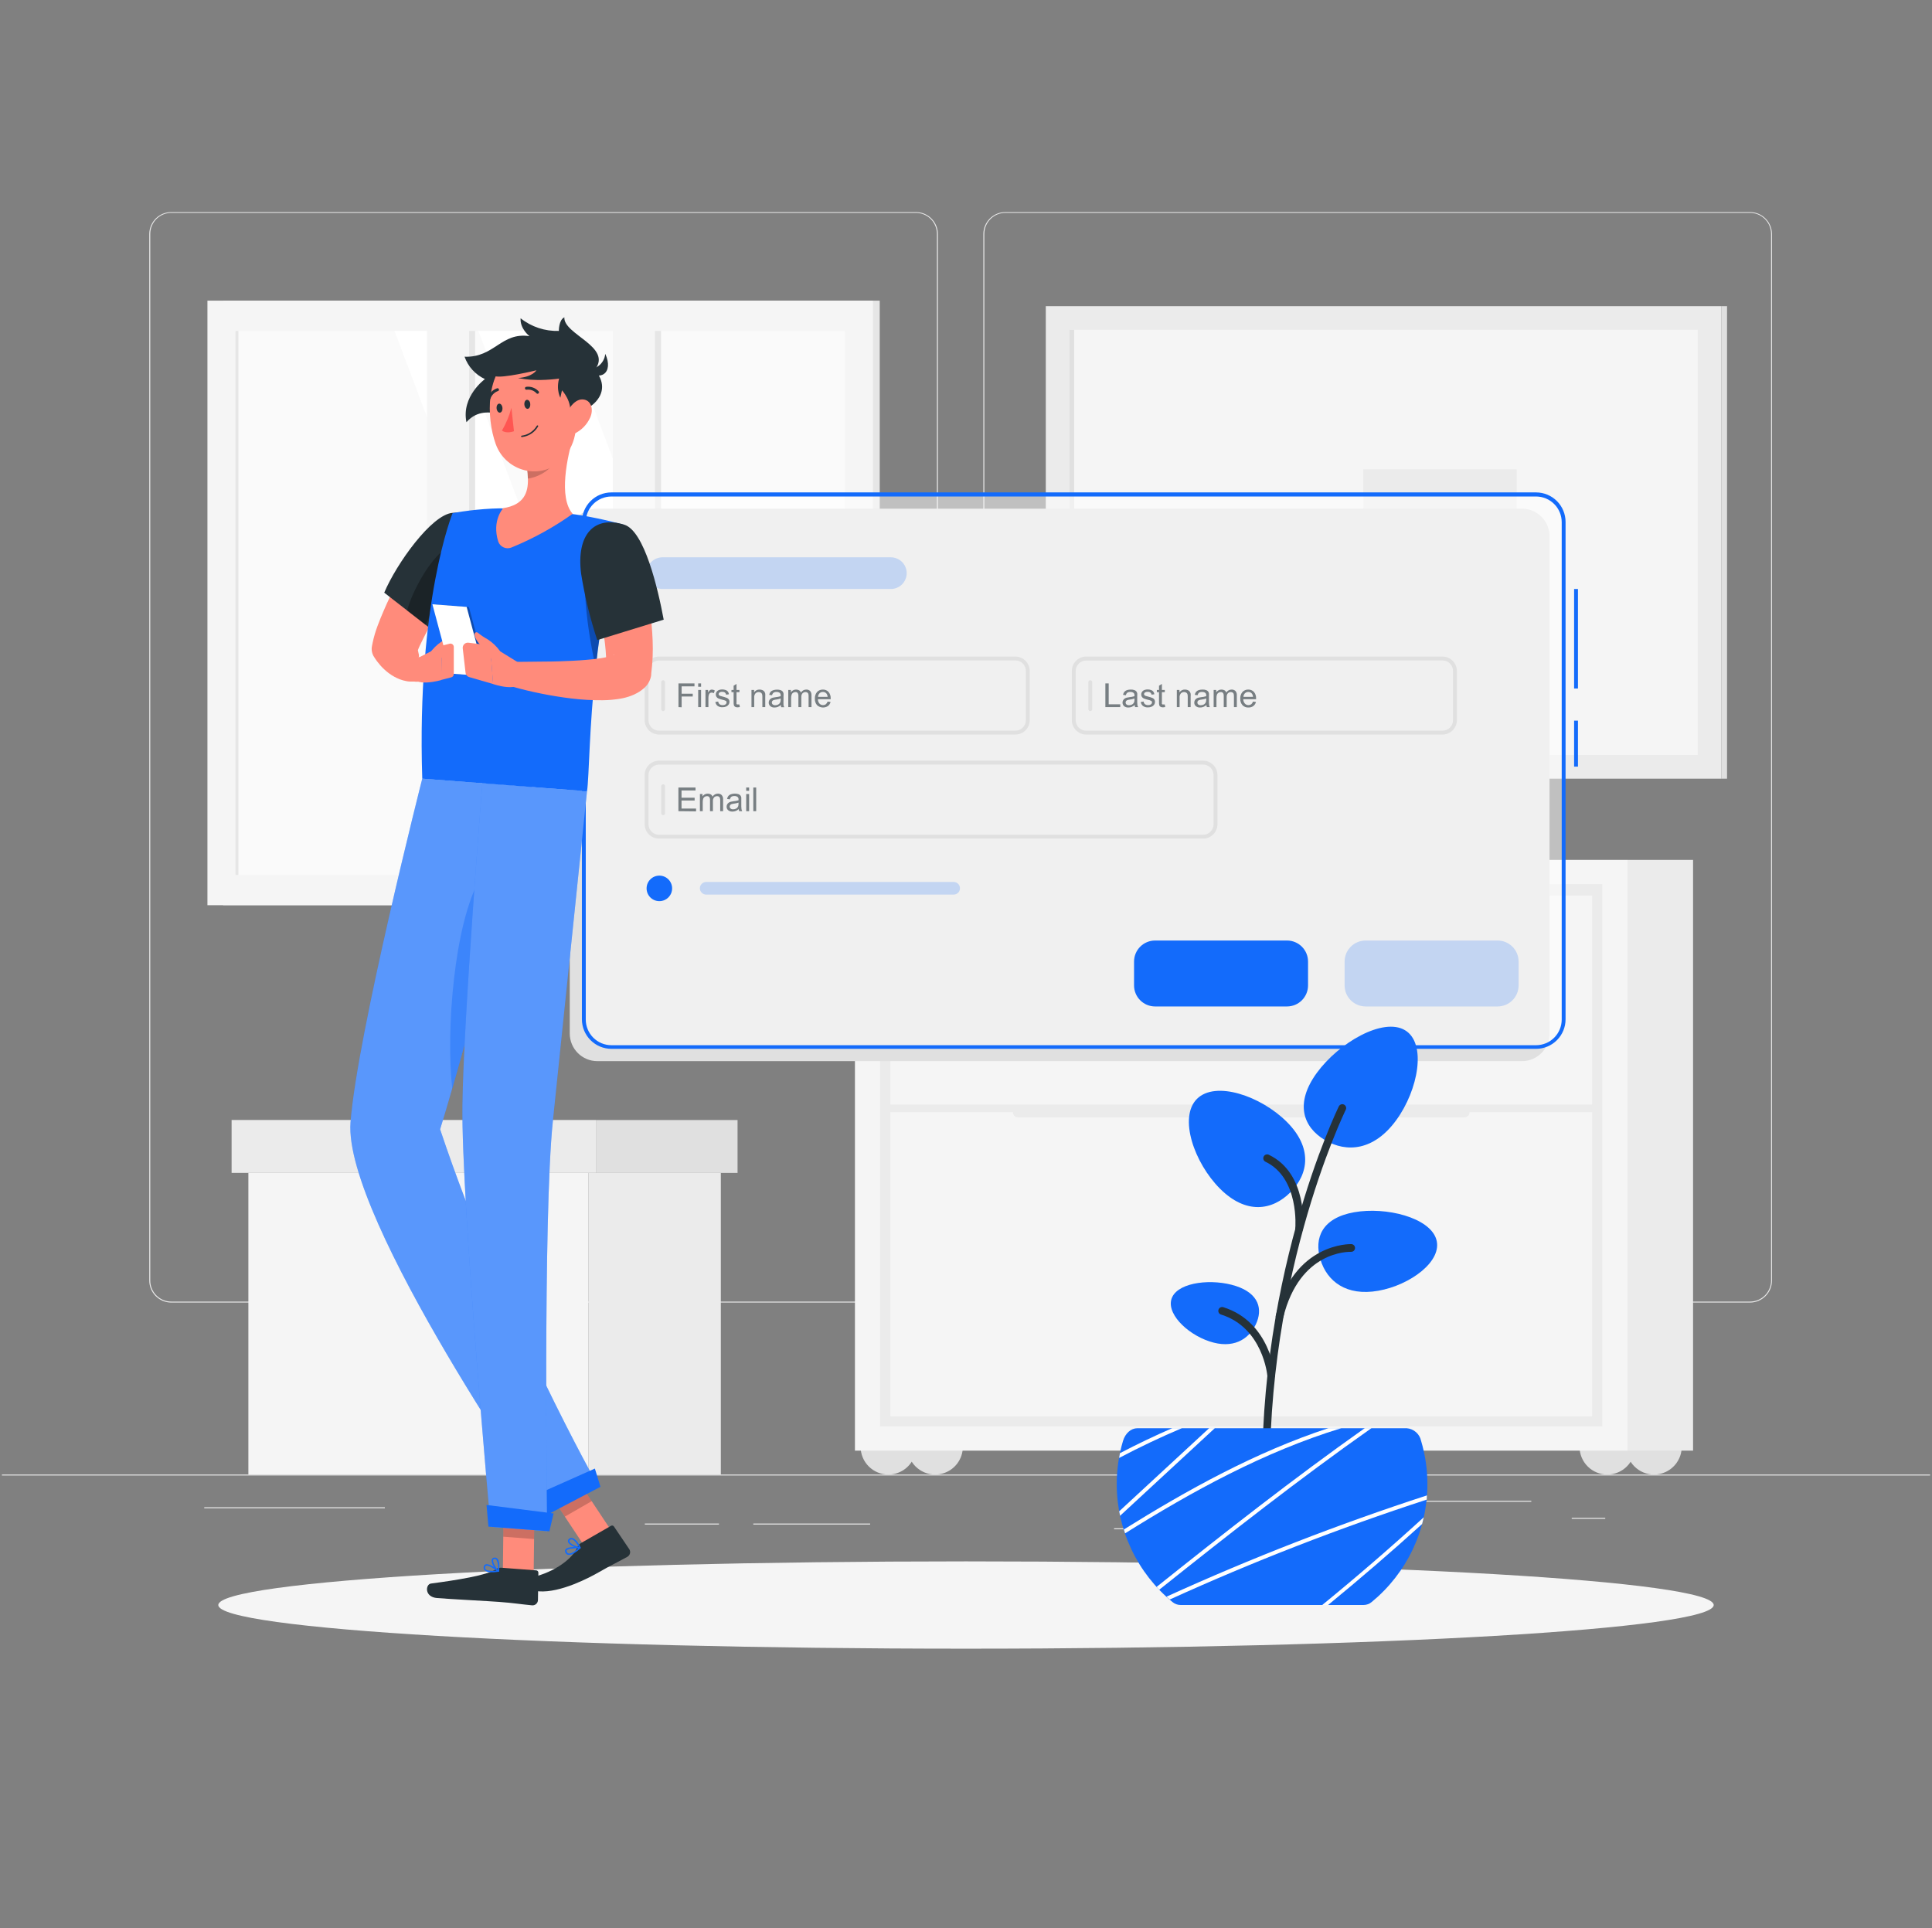 <svg width="501" height="500" viewBox="0 0 501 500" fill="none" xmlns="http://www.w3.org/2000/svg">
<rect x="0" y="0" width="501" height="500" fill="#808080" stroke="none"/>
<g clip-path="url(#clip0_21507_19935)">
<path d="M500.5 382.4H0.5V382.65H500.5V382.4Z" fill="#EBEBEB"/>
<path d="M322.018 396.34H288.898V396.59H322.018V396.34Z" fill="#EBEBEB"/>
<path d="M416.268 393.63H407.578V393.88H416.268V393.63Z" fill="#EBEBEB"/>
<path d="M397.092 389.21H328.172V389.46H397.092V389.21Z" fill="#EBEBEB"/>
<path d="M225.64 395.11H195.34V395.36H225.64V395.11Z" fill="#EBEBEB"/>
<path d="M186.439 395.11H167.219V395.36H186.439V395.11Z" fill="#EBEBEB"/>
<path d="M99.801 390.89H52.961V391.14H99.801V390.89Z" fill="#EBEBEB"/>
<path d="M237.501 337.8H44.411C42.898 337.797 41.449 337.195 40.38 336.124C39.311 335.053 38.711 333.603 38.711 332.09V60.66C38.724 59.156 39.33 57.718 40.397 56.658C41.465 55.599 42.907 55.003 44.411 55H237.501C239.015 55 240.468 55.602 241.539 56.672C242.609 57.743 243.211 59.196 243.211 60.71V332.09C243.211 333.604 242.609 335.057 241.539 336.128C240.468 337.198 239.015 337.8 237.501 337.8ZM44.411 55.2C42.965 55.203 41.578 55.779 40.557 56.803C39.535 57.826 38.961 59.214 38.961 60.66V332.09C38.961 333.536 39.535 334.924 40.557 335.947C41.578 336.971 42.965 337.547 44.411 337.55H237.501C238.948 337.547 240.335 336.971 241.359 335.948C242.382 334.924 242.958 333.537 242.961 332.09V60.66C242.958 59.213 242.382 57.825 241.359 56.802C240.335 55.779 238.948 55.203 237.501 55.2H44.411Z" fill="#EBEBEB"/>
<path d="M453.81 337.8H260.71C259.196 337.797 257.746 337.195 256.675 336.125C255.605 335.054 255.003 333.604 255 332.09V60.66C255.016 59.155 255.624 57.717 256.693 56.658C257.762 55.598 259.205 55.002 260.71 55H453.81C455.312 55.005 456.752 55.602 457.817 56.662C458.882 57.721 459.487 59.158 459.5 60.66V332.09C459.5 333.601 458.901 335.05 457.835 336.121C456.768 337.191 455.321 337.795 453.81 337.8ZM260.71 55.2C259.263 55.203 257.875 55.779 256.852 56.802C255.829 57.825 255.253 59.213 255.25 60.66V332.09C255.253 333.537 255.829 334.924 256.852 335.948C257.875 336.971 259.263 337.547 260.71 337.55H453.81C455.257 337.547 456.645 336.971 457.668 335.948C458.691 334.924 459.267 333.537 459.27 332.09V60.66C459.267 59.213 458.691 57.825 457.668 56.802C456.645 55.779 455.257 55.203 453.81 55.2H260.71Z" fill="#EBEBEB"/>
<path d="M57.839 234.75L228.129 234.75L228.129 77.97L57.839 77.97L57.839 234.75Z" fill="#E6E6E6"/>
<path d="M53.791 234.75L226.371 234.75L226.371 77.97L53.791 77.97L53.791 234.75Z" fill="#F5F5F5"/>
<path d="M219.121 226.91V85.81L61.051 85.81V226.91H219.121Z" fill="#FAFAFA"/>
<path d="M199.591 226.9L146.431 85.81H124.051L177.211 226.9H199.591Z" fill="white"/>
<path d="M170.861 226.9L117.711 85.81H102.301L155.451 226.9H170.861Z" fill="white"/>
<path d="M123.211 226.91L123.211 85.81H114.551L114.551 226.91H123.211Z" fill="#E6E6E6"/>
<path d="M171.41 226.9V85.8H162.75V226.9H171.41Z" fill="#E6E6E6"/>
<path d="M121.66 231.87L121.66 79.97H110.72L110.72 231.87H121.66Z" fill="#F5F5F5"/>
<path d="M169.852 231.88V79.98H158.912V231.88H169.852Z" fill="#F5F5F5"/>
<path d="M61.82 226.91L61.82 85.81H61.05L61.05 226.91H61.82Z" fill="#E6E6E6"/>
<path d="M446.381 79.4H271.191V201.94H446.381V79.4Z" fill="#EBEBEB"/>
<path d="M446.372 201.94H447.852V79.4H446.372V201.94Z" fill="#E0E0E0"/>
<path d="M440.238 195.8V85.53L277.328 85.53V195.8H440.238Z" fill="white" fill-opacity="0.5"/>
<path d="M278.551 195.8V85.53H277.331V195.8H278.551Z" fill="#E0E0E0"/>
<path d="M420.851 97.43H381.051V153.35H420.851V97.43Z" fill="#F5F5F5"/>
<path d="M329.89 107.79H290.09V163.71H329.89V107.79Z" fill="#F5F5F5"/>
<path d="M393.312 121.7H353.512V177.62H393.312V121.7Z" fill="#EBEBEB"/>
<path d="M338.731 124.16H323.191V139.7H338.731V124.16Z" fill="#F5F5F5"/>
<path d="M334.22 155.94H318.68V171.48H334.22V155.94Z" fill="#F0F0F0"/>
<path d="M409.602 375.21C409.602 373.788 410.024 372.397 410.814 371.214C411.604 370.032 412.728 369.11 414.042 368.566C415.357 368.022 416.803 367.881 418.198 368.159C419.593 368.437 420.874 369.123 421.879 370.129C422.884 371.136 423.568 372.418 423.845 373.813C424.121 375.209 423.977 376.655 423.431 377.968C422.886 379.282 421.963 380.404 420.779 381.193C419.595 381.982 418.204 382.402 416.782 382.4C414.876 382.397 413.05 381.639 411.704 380.291C410.358 378.942 409.602 377.115 409.602 375.21Z" fill="#E0E0E0"/>
<path d="M421.719 375.21C421.719 373.788 422.14 372.398 422.93 371.215C423.721 370.033 424.843 369.112 426.157 368.567C427.471 368.023 428.917 367.881 430.311 368.158C431.706 368.436 432.987 369.12 433.993 370.126C434.998 371.131 435.683 372.413 435.961 373.807C436.238 375.202 436.096 376.648 435.551 377.962C435.007 379.275 434.086 380.398 432.903 381.188C431.721 381.978 430.331 382.4 428.909 382.4C427.002 382.4 425.173 381.643 423.825 380.294C422.476 378.946 421.719 377.117 421.719 375.21Z" fill="#E0E0E0"/>
<path d="M223.172 375.21C223.172 373.788 223.594 372.398 224.384 371.215C225.174 370.033 226.297 369.112 227.61 368.567C228.924 368.023 230.37 367.881 231.765 368.158C233.159 368.436 234.44 369.12 235.446 370.126C236.452 371.131 237.136 372.413 237.414 373.807C237.691 375.202 237.549 376.648 237.005 377.962C236.46 379.275 235.539 380.398 234.356 381.188C233.174 381.978 231.784 382.4 230.362 382.4C228.455 382.4 226.626 381.643 225.278 380.294C223.929 378.946 223.172 377.117 223.172 375.21Z" fill="#E0E0E0"/>
<path d="M235.301 375.21C235.301 373.788 235.722 372.399 236.512 371.217C237.301 370.034 238.424 369.113 239.737 368.568C241.05 368.024 242.495 367.881 243.89 368.157C245.284 368.434 246.565 369.118 247.571 370.122C248.577 371.127 249.263 372.407 249.541 373.801C249.82 375.195 249.679 376.641 249.136 377.955C248.594 379.269 247.674 380.392 246.493 381.183C245.312 381.975 243.922 382.398 242.501 382.4C241.556 382.401 240.62 382.216 239.746 381.856C238.873 381.495 238.079 380.965 237.41 380.298C236.742 379.63 236.211 378.837 235.849 377.964C235.487 377.091 235.301 376.155 235.301 375.21Z" fill="#E0E0E0"/>
<path d="M422.029 376.2H439.039V223H422.029V376.2Z" fill="#EBEBEB"/>
<path d="M422.039 223H221.699V376.2H422.039V223Z" fill="#F5F5F5"/>
<path d="M415.521 229.29H228.211V369.92H415.521V229.29Z" fill="#EBEBEB"/>
<path d="M412.859 288.43H230.879V367.32H412.859V288.43Z" fill="#F5F5F5"/>
<path d="M412.859 232.25H230.879V286.44H412.859V232.25Z" fill="#F5F5F5"/>
<path d="M263.99 289.77H379.75C380.104 289.767 380.442 289.625 380.691 289.374C380.94 289.123 381.08 288.784 381.08 288.43C381.078 288.078 380.937 287.741 380.688 287.492C380.439 287.244 380.102 287.103 379.75 287.1H263.99C263.638 287.103 263.301 287.244 263.053 287.492C262.804 287.741 262.663 288.078 262.66 288.43C262.66 288.784 262.8 289.123 263.049 289.374C263.298 289.625 263.636 289.767 263.99 289.77Z" fill="#EBEBEB"/>
<path d="M263.99 233.58H379.75C380.102 233.577 380.439 233.436 380.688 233.188C380.937 232.939 381.078 232.602 381.08 232.25C381.08 231.896 380.94 231.557 380.691 231.306C380.442 231.055 380.104 230.913 379.75 230.91H263.99C263.636 230.913 263.298 231.055 263.049 231.306C262.8 231.557 262.66 231.896 262.66 232.25C262.663 232.602 262.804 232.939 263.053 233.188C263.301 233.436 263.638 233.577 263.99 233.58Z" fill="#EBEBEB"/>
<path d="M152.63 304.17H64.41V382.39H152.63V304.17Z" fill="#F5F5F5"/>
<path d="M152.632 382.4H186.922V304.18H152.632V382.4Z" fill="#EBEBEB"/>
<path d="M154.539 290.45H60.059V304.17H154.539V290.45Z" fill="#EBEBEB"/>
<path d="M154.532 304.18H191.262V290.46H154.532V304.18Z" fill="#E0E0E0"/>
<path d="M250.499 427.56C357.582 427.56 444.389 422.492 444.389 416.24C444.389 409.988 357.582 404.92 250.499 404.92C143.417 404.92 56.609 409.988 56.609 416.24C56.609 422.492 143.417 427.56 250.499 427.56Z" fill="#F5F5F5"/>
<path d="M409.191 186.89H408.191V198.81H409.191V186.89Z" fill="#136BFB"/>
<path d="M409.191 152.75H408.191V178.55H409.191V152.75Z" fill="#136BFB"/>
<path d="M394.67 131.91H154.9C150.951 131.91 147.75 135.111 147.75 139.06V268.04C147.75 271.989 150.951 275.19 154.9 275.19H394.67C398.619 275.19 401.82 271.989 401.82 268.04V139.06C401.82 135.111 398.619 131.91 394.67 131.91Z" fill="#E0E0E0"/>
<path d="M398.318 128.26H158.548C154.6 128.26 151.398 131.461 151.398 135.41V264.39C151.398 268.339 154.6 271.54 158.548 271.54H398.318C402.267 271.54 405.468 268.339 405.468 264.39V135.41C405.468 131.461 402.267 128.26 398.318 128.26Z" fill="white" fill-opacity="0.5"/>
<path d="M398.328 272H158.548C156.52 271.997 154.576 271.191 153.142 269.756C151.708 268.322 150.901 266.378 150.898 264.35V135.35C150.901 133.322 151.708 131.378 153.142 129.944C154.576 128.509 156.52 127.703 158.548 127.7H398.328C400.357 127.703 402.301 128.509 403.735 129.944C405.169 131.378 405.976 133.322 405.978 135.35V264.35C405.976 266.378 405.169 268.322 403.735 269.756C402.301 271.191 400.357 271.997 398.328 272ZM158.548 128.76C156.786 128.763 155.096 129.464 153.849 130.711C152.603 131.957 151.901 133.647 151.898 135.41V264.41C151.901 266.173 152.603 267.863 153.849 269.109C155.096 270.356 156.786 271.057 158.548 271.06H398.328C400.091 271.057 401.781 270.356 403.028 269.109C404.274 267.863 404.976 266.173 404.978 264.41V135.41C404.976 133.647 404.274 131.957 403.028 130.711C401.781 129.464 400.091 128.763 398.328 128.76H158.548Z" fill="#136BFB"/>
<path d="M263.302 190.49H170.892C169.904 190.487 168.958 190.093 168.261 189.394C167.563 188.695 167.172 187.748 167.172 186.76V174C167.172 173.012 167.563 172.065 168.261 171.366C168.958 170.667 169.904 170.273 170.892 170.27H263.302C264.289 170.273 265.236 170.667 265.933 171.366C266.63 172.065 267.022 173.012 267.022 174V186.73C267.026 187.222 266.933 187.709 266.748 188.164C266.562 188.62 266.289 189.034 265.944 189.383C265.598 189.733 265.187 190.01 264.733 190.2C264.28 190.39 263.793 190.489 263.302 190.49ZM170.892 171.3C170.17 171.303 169.478 171.591 168.968 172.103C168.458 172.615 168.172 173.308 168.172 174.03V186.76C168.171 187.118 168.24 187.473 168.376 187.804C168.512 188.135 168.712 188.436 168.965 188.69C169.218 188.943 169.518 189.145 169.849 189.282C170.179 189.419 170.534 189.49 170.892 189.49H263.302C263.66 189.49 264.014 189.419 264.345 189.282C264.676 189.145 264.976 188.943 265.229 188.69C265.481 188.436 265.682 188.135 265.818 187.804C265.954 187.473 266.023 187.118 266.022 186.76V174C266.022 173.278 265.736 172.585 265.226 172.073C264.716 171.561 264.024 171.273 263.302 171.27L170.892 171.3Z" fill="#E0E0E0"/>
<path d="M311.982 217.48H170.892C169.906 217.477 168.961 217.085 168.264 216.388C167.567 215.69 167.175 214.746 167.172 213.76V201C167.172 200.012 167.563 199.065 168.261 198.366C168.958 197.667 169.904 197.273 170.892 197.27H311.982C312.969 197.273 313.916 197.667 314.613 198.366C315.31 199.065 315.702 200.012 315.702 201V213.74C315.703 214.23 315.608 214.715 315.422 215.168C315.236 215.621 314.962 216.033 314.616 216.38C314.271 216.728 313.861 217.004 313.409 217.192C312.956 217.381 312.472 217.479 311.982 217.48ZM170.892 198.29C170.17 198.293 169.478 198.581 168.968 199.093C168.458 199.605 168.172 200.298 168.172 201.02V213.76C168.172 214.481 168.458 215.173 168.969 215.683C169.479 216.193 170.17 216.48 170.892 216.48H311.982C312.703 216.48 313.395 216.193 313.905 215.683C314.415 215.173 314.702 214.481 314.702 213.76V201C314.702 200.278 314.416 199.585 313.906 199.073C313.396 198.561 312.704 198.273 311.982 198.27L170.892 198.29Z" fill="#E0E0E0"/>
<path d="M171.961 211.4C171.828 211.4 171.701 211.347 171.607 211.254C171.514 211.16 171.461 211.033 171.461 210.9V203.9C171.461 203.767 171.514 203.64 171.607 203.546C171.701 203.453 171.828 203.4 171.961 203.4C172.094 203.4 172.221 203.453 172.314 203.546C172.408 203.64 172.461 203.767 172.461 203.9V210.9C172.461 211.033 172.408 211.16 172.314 211.254C172.221 211.347 172.094 211.4 171.961 211.4Z" fill="#E0E0E0"/>
<path d="M374.071 190.49H281.661C280.674 190.487 279.728 190.093 279.03 189.394C278.333 188.695 277.941 187.748 277.941 186.76V174C277.941 173.012 278.333 172.065 279.03 171.366C279.728 170.667 280.674 170.273 281.661 170.27H374.071C375.059 170.273 376.005 170.667 376.702 171.366C377.4 172.065 377.791 173.012 377.791 174V186.73C377.795 187.222 377.702 187.709 377.517 188.164C377.332 188.62 377.059 189.034 376.713 189.383C376.367 189.733 375.956 190.01 375.503 190.2C375.049 190.39 374.563 190.489 374.071 190.49ZM281.661 171.3C280.939 171.303 280.247 171.591 279.737 172.103C279.228 172.615 278.941 173.308 278.941 174.03V186.76C278.94 187.118 279.009 187.473 279.146 187.804C279.282 188.135 279.482 188.436 279.735 188.69C279.987 188.943 280.288 189.145 280.618 189.282C280.949 189.419 281.303 189.49 281.661 189.49H374.071C374.429 189.49 374.784 189.419 375.115 189.282C375.445 189.145 375.746 188.943 375.998 188.69C376.251 188.436 376.451 188.135 376.587 187.804C376.723 187.473 376.793 187.118 376.791 186.76V174C376.791 173.278 376.505 172.585 375.995 172.073C375.486 171.561 374.794 171.273 374.071 171.27L281.661 171.3Z" fill="#E0E0E0"/>
<path opacity="0.2" d="M231.012 152.75H171.782C170.693 152.747 169.649 152.314 168.879 151.543C168.108 150.773 167.675 149.729 167.672 148.64C167.675 147.551 168.108 146.507 168.879 145.737C169.649 144.967 170.693 144.533 171.782 144.53H231.012C232.101 144.533 233.145 144.967 233.915 145.737C234.685 146.507 235.119 147.551 235.122 148.64C235.119 149.729 234.685 150.773 233.915 151.543C233.145 152.314 232.101 152.747 231.012 152.75Z" fill="#136BFB"/>
<path opacity="0.2" d="M247.308 232H183.128C182.694 231.997 182.279 231.824 181.972 231.517C181.665 231.21 181.491 230.794 181.488 230.36C181.491 229.926 181.665 229.51 181.972 229.203C182.279 228.896 182.694 228.723 183.128 228.72H247.308C247.741 228.723 248.156 228.897 248.461 229.204C248.767 229.511 248.938 229.927 248.938 230.36C248.938 230.793 248.767 231.209 248.461 231.516C248.156 231.823 247.741 231.997 247.308 232Z" fill="#136BFB"/>
<path d="M170.982 233.7C172.81 233.7 174.292 232.218 174.292 230.39C174.292 228.562 172.81 227.08 170.982 227.08C169.154 227.08 167.672 228.562 167.672 230.39C167.672 232.218 169.154 233.7 170.982 233.7Z" fill="#136BFB"/>
<path d="M282.73 184.41C282.598 184.41 282.471 184.357 282.377 184.264C282.283 184.17 282.23 184.043 282.23 183.91V176.91C282.23 176.777 282.283 176.65 282.377 176.556C282.471 176.463 282.598 176.41 282.73 176.41C282.863 176.41 282.99 176.463 283.084 176.556C283.178 176.65 283.23 176.777 283.23 176.91V183.91C283.23 184.043 283.178 184.17 283.084 184.264C282.99 184.357 282.863 184.41 282.73 184.41Z" fill="#E0E0E0"/>
<path d="M171.961 184.41C171.828 184.41 171.701 184.357 171.607 184.264C171.514 184.17 171.461 184.043 171.461 183.91V176.91C171.461 176.777 171.514 176.65 171.607 176.556C171.701 176.463 171.828 176.41 171.961 176.41C172.094 176.41 172.221 176.463 172.314 176.556C172.408 176.65 172.461 176.777 172.461 176.91V183.91C172.461 184.043 172.408 184.17 172.314 184.264C172.221 184.357 172.094 184.41 171.961 184.41Z" fill="#E0E0E0"/>
<g opacity="0.6">
<path d="M175.941 183.38V177.23H180.091V178H176.761V179.9H179.641V180.63H176.761V183.42L175.941 183.38Z" fill="#263238"/>
<path d="M181.051 178.1V177.23H181.801V178.1H181.051ZM181.051 183.38V178.93H181.801V183.38H181.051Z" fill="#263238"/>
<path d="M182.941 183.38V178.93H183.621V179.6C183.74 179.364 183.903 179.154 184.101 178.98C184.246 178.881 184.417 178.829 184.591 178.83C184.865 178.837 185.132 178.92 185.361 179.07L185.101 179.77C184.936 179.667 184.746 179.611 184.551 179.61C184.39 179.608 184.233 179.657 184.101 179.75C183.968 179.858 183.87 180.005 183.821 180.17C183.739 180.456 183.699 180.752 183.701 181.05V183.38H182.941Z" fill="#263238"/>
<path d="M185.5 182.05L186.24 181.93C186.268 182.195 186.393 182.441 186.59 182.62C186.823 182.794 187.11 182.879 187.4 182.86C187.673 182.88 187.945 182.806 188.17 182.65C188.245 182.589 188.306 182.513 188.349 182.427C188.392 182.341 188.416 182.246 188.42 182.15C188.421 182.07 188.402 181.991 188.363 181.921C188.325 181.851 188.268 181.792 188.2 181.75C187.952 181.63 187.69 181.542 187.42 181.49C187.028 181.4 186.643 181.28 186.27 181.13C186.072 181.04 185.905 180.894 185.79 180.71C185.678 180.53 185.619 180.322 185.62 180.11C185.617 179.914 185.662 179.721 185.751 179.547C185.84 179.372 185.97 179.222 186.13 179.11C186.276 179.009 186.438 178.935 186.61 178.89C186.821 178.829 187.04 178.798 187.26 178.8C187.573 178.793 187.885 178.844 188.18 178.95C188.413 179.026 188.618 179.169 188.77 179.36C188.906 179.568 188.995 179.804 189.03 180.05L188.29 180.15C188.264 179.94 188.16 179.748 188 179.61C187.802 179.471 187.562 179.404 187.32 179.42C187.058 179.394 186.795 179.454 186.57 179.59C186.505 179.635 186.451 179.695 186.413 179.764C186.375 179.833 186.353 179.911 186.35 179.99C186.347 180.085 186.379 180.177 186.44 180.25C186.518 180.343 186.617 180.415 186.73 180.46L187.4 180.65C187.773 180.745 188.14 180.862 188.5 181C188.701 181.078 188.873 181.216 188.993 181.394C189.112 181.573 189.174 181.785 189.17 182C189.171 182.254 189.094 182.501 188.95 182.71C188.795 182.938 188.576 183.116 188.32 183.22C188.025 183.352 187.704 183.417 187.38 183.41C186.912 183.442 186.447 183.315 186.06 183.05C185.759 182.795 185.56 182.44 185.5 182.05Z" fill="#263238"/>
<path d="M191.75 182.7L191.85 183.37C191.662 183.411 191.471 183.434 191.28 183.44C191.062 183.448 190.846 183.403 190.65 183.31C190.509 183.23 190.397 183.107 190.33 182.96C190.251 182.67 190.22 182.37 190.24 182.07V179.51H189.68V178.93H190.24V177.83L190.99 177.37V178.93H191.75V179.51H190.99V182.12C190.966 182.256 190.966 182.394 190.99 182.53C191.015 182.593 191.061 182.646 191.12 182.68C191.202 182.699 191.287 182.699 191.37 182.68L191.75 182.7Z" fill="#263238"/>
<path d="M194.871 183.38V178.93H195.551V179.56C195.7 179.324 195.909 179.132 196.157 179.004C196.405 178.875 196.682 178.815 196.961 178.83C197.215 178.823 197.467 178.871 197.701 178.97C197.902 179.048 198.078 179.18 198.211 179.35C198.327 179.518 198.406 179.709 198.441 179.91C198.463 180.153 198.463 180.397 198.441 180.64V183.38H197.691V180.67C197.702 180.436 197.671 180.203 197.601 179.98C197.541 179.828 197.432 179.701 197.291 179.62C197.131 179.525 196.947 179.476 196.761 179.48C196.455 179.473 196.158 179.584 195.931 179.79C195.796 179.949 195.695 180.134 195.635 180.333C195.574 180.533 195.556 180.743 195.581 180.95V183.38H194.871Z" fill="#263238"/>
<path d="M202.5 182.83C202.26 183.036 201.991 183.205 201.7 183.33C201.432 183.432 201.147 183.482 200.86 183.48C200.455 183.507 200.054 183.378 199.74 183.12C199.61 183.005 199.507 182.864 199.438 182.705C199.369 182.546 199.335 182.373 199.34 182.2C199.339 181.994 199.39 181.791 199.49 181.61C199.584 181.435 199.718 181.284 199.88 181.17C200.044 181.058 200.227 180.977 200.42 180.93C200.641 180.878 200.865 180.838 201.09 180.81C201.548 180.769 202 180.682 202.44 180.55V180.36C202.453 180.243 202.442 180.124 202.405 180.012C202.369 179.9 202.309 179.797 202.23 179.71C201.985 179.521 201.679 179.428 201.37 179.45C201.097 179.428 200.823 179.495 200.59 179.64C200.389 179.808 200.254 180.042 200.21 180.3L199.47 180.2C199.525 179.923 199.637 179.66 199.8 179.43C199.992 179.227 200.233 179.079 200.5 179C200.823 178.896 201.161 178.845 201.5 178.85C201.816 178.839 202.13 178.883 202.43 178.98C202.63 179.046 202.81 179.163 202.95 179.32C203.07 179.467 203.149 179.643 203.18 179.83C203.202 180.063 203.202 180.297 203.18 180.53V181.53C203.153 181.973 203.153 182.417 203.18 182.86C203.213 183.049 203.278 183.232 203.37 183.4H202.58C202.523 183.216 202.496 183.023 202.5 182.83ZM202.44 181.14C202.044 181.288 201.631 181.385 201.21 181.43C200.985 181.45 200.762 181.5 200.55 181.58C200.431 181.632 200.327 181.715 200.25 181.82C200.182 181.928 200.148 182.053 200.15 182.18C200.148 182.277 200.167 182.373 200.207 182.461C200.246 182.55 200.306 182.628 200.38 182.69C200.57 182.833 200.804 182.904 201.04 182.89C201.312 182.892 201.58 182.827 201.82 182.7C202.038 182.579 202.212 182.394 202.32 182.17C202.412 181.931 202.453 181.676 202.44 181.42V181.14Z" fill="#263238"/>
<path d="M204.41 183.38V178.93H205.09V179.55C205.224 179.331 205.414 179.152 205.64 179.03C205.88 178.892 206.153 178.822 206.43 178.83C206.714 178.82 206.994 178.889 207.24 179.03C207.453 179.165 207.612 179.37 207.69 179.61C207.833 179.371 208.035 179.174 208.277 179.037C208.519 178.9 208.792 178.829 209.07 178.83C209.253 178.819 209.435 178.845 209.607 178.907C209.779 178.969 209.937 179.065 210.07 179.19C210.334 179.505 210.464 179.911 210.43 180.32V183.38H209.68V180.57C209.693 180.351 209.669 180.131 209.61 179.92C209.559 179.786 209.463 179.673 209.34 179.6C209.204 179.518 209.048 179.477 208.89 179.48C208.746 179.476 208.602 179.501 208.468 179.554C208.334 179.608 208.212 179.688 208.11 179.79C207.995 179.928 207.908 180.087 207.855 180.259C207.802 180.431 207.783 180.611 207.8 180.79V183.38H207.04V180.49C207.059 180.224 206.996 179.959 206.86 179.73C206.789 179.642 206.697 179.572 206.592 179.529C206.487 179.485 206.373 179.468 206.26 179.48C206.051 179.479 205.847 179.538 205.67 179.65C205.487 179.763 205.349 179.936 205.28 180.14C205.183 180.44 205.139 180.755 205.15 181.07V183.38H204.41Z" fill="#263238"/>
<path d="M214.6 181.94L215.38 182.04C215.282 182.461 215.042 182.836 214.7 183.1C214.272 183.381 213.762 183.512 213.252 183.472C212.742 183.432 212.259 183.224 211.88 182.88C211.477 182.412 211.272 181.806 211.31 181.19C211.27 180.558 211.474 179.936 211.88 179.45C212.072 179.248 212.306 179.088 212.564 178.981C212.822 178.874 213.1 178.823 213.38 178.83C213.652 178.82 213.923 178.868 214.175 178.971C214.427 179.075 214.653 179.231 214.84 179.43C215.243 179.905 215.447 180.518 215.41 181.14C215.414 181.207 215.414 181.273 215.41 181.34H212.1C212.092 181.754 212.238 182.157 212.51 182.47C212.629 182.597 212.773 182.697 212.933 182.764C213.093 182.831 213.266 182.864 213.44 182.86C213.694 182.864 213.942 182.787 214.15 182.64C214.363 182.455 214.52 182.212 214.6 181.94ZM212.13 180.72H214.61C214.601 180.419 214.503 180.127 214.33 179.88C214.217 179.74 214.074 179.628 213.911 179.553C213.747 179.479 213.569 179.443 213.39 179.45C213.229 179.446 213.07 179.474 212.92 179.533C212.771 179.591 212.635 179.679 212.52 179.79C212.276 180.039 212.137 180.372 212.13 180.72Z" fill="#263238"/>
</g>
<g opacity="0.6">
<path d="M175.922 210.37V204.23H180.362V205H176.732V206.88H180.132V207.6H176.732V209.69H180.502V210.42L175.922 210.37Z" fill="#263238"/>
<path d="M181.5 210.37V205.92H182.17V206.54C182.313 206.325 182.505 206.147 182.73 206.02C182.971 205.885 183.244 205.816 183.52 205.82C183.803 205.81 184.084 205.879 184.33 206.02C184.54 206.158 184.698 206.362 184.78 206.6C184.921 206.362 185.121 206.165 185.362 206.028C185.602 205.891 185.874 205.82 186.15 205.82C186.333 205.811 186.516 205.838 186.688 205.902C186.86 205.966 187.017 206.064 187.15 206.19C187.413 206.501 187.543 206.904 187.51 207.31V210.37H186.76V207.57C186.77 207.347 186.743 207.124 186.68 206.91C186.629 206.779 186.538 206.667 186.42 206.59C186.281 206.507 186.122 206.465 185.96 206.47C185.669 206.466 185.389 206.578 185.18 206.78C184.953 207.062 184.842 207.419 184.87 207.78V210.37H184.12V207.48C184.139 207.214 184.076 206.949 183.94 206.72C183.865 206.634 183.77 206.567 183.664 206.523C183.559 206.48 183.444 206.462 183.33 206.47C183.121 206.471 182.917 206.529 182.74 206.64C182.557 206.753 182.419 206.926 182.35 207.13C182.259 207.431 182.218 207.745 182.23 208.06V210.37H181.5Z" fill="#263238"/>
<path d="M191.582 209.82C191.343 210.032 191.069 210.201 190.772 210.32C190.507 210.421 190.226 210.472 189.942 210.47C189.534 210.496 189.13 210.368 188.812 210.11C188.685 209.996 188.585 209.855 188.517 209.698C188.45 209.541 188.418 209.371 188.422 209.2C188.42 208.99 188.471 208.784 188.572 208.6C188.666 208.425 188.8 208.274 188.962 208.16C189.129 208.052 189.311 207.971 189.502 207.92C189.723 207.867 189.947 207.827 190.172 207.8C190.628 207.765 191.077 207.678 191.512 207.54C191.516 207.477 191.516 207.413 191.512 207.35C191.526 207.232 191.514 207.113 191.476 207C191.438 206.888 191.375 206.785 191.292 206.7C191.051 206.51 190.748 206.418 190.442 206.44C190.166 206.422 189.89 206.488 189.652 206.63C189.455 206.799 189.324 207.033 189.282 207.29L188.542 207.19C188.597 206.913 188.709 206.65 188.872 206.42C189.049 206.212 189.282 206.06 189.542 205.98C189.863 205.866 190.202 205.812 190.542 205.82C190.858 205.809 191.172 205.853 191.472 205.95C191.675 206.016 191.858 206.133 192.002 206.29C192.114 206.442 192.193 206.616 192.232 206.8C192.249 207.033 192.249 207.267 192.232 207.5V208.5C192.216 208.944 192.233 209.388 192.282 209.83C192.311 210.02 192.375 210.204 192.472 210.37H191.682C191.616 210.194 191.582 210.008 191.582 209.82ZM191.512 208.14C191.114 208.279 190.701 208.373 190.282 208.42C190.061 208.448 189.843 208.498 189.632 208.57C189.51 208.622 189.406 208.709 189.332 208.82C189.261 208.923 189.222 209.045 189.222 209.17C189.221 209.267 189.241 209.362 189.281 209.451C189.32 209.539 189.379 209.617 189.452 209.68C189.644 209.825 189.882 209.896 190.122 209.88C190.391 209.882 190.656 209.817 190.892 209.69C191.111 209.575 191.286 209.393 191.392 209.17C191.484 208.928 191.525 208.669 191.512 208.41V208.14Z" fill="#263238"/>
<path d="M193.5 205.09V204.23H194.26V205.09H193.5ZM193.5 210.37V205.92H194.26V210.37H193.5Z" fill="#263238"/>
<path d="M195.344 210.37V204.23H196.094V210.37H195.344Z" fill="#263238"/>
</g>
<g opacity="0.6">
<path d="M286.641 183.38V177.23H287.501V182.65H290.501V183.38H286.641Z" fill="#263238"/>
<path d="M294.251 182.83C294.009 183.039 293.736 183.208 293.441 183.33C293.176 183.431 292.894 183.482 292.611 183.48C292.202 183.506 291.799 183.378 291.481 183.12C291.281 182.929 291.149 182.678 291.105 182.406C291.062 182.133 291.11 181.853 291.241 181.61C291.335 181.435 291.468 181.284 291.631 181.17C291.795 181.058 291.978 180.977 292.171 180.93C292.391 180.877 292.615 180.837 292.841 180.81C293.298 180.769 293.751 180.682 294.191 180.55V180.36C294.204 180.243 294.192 180.124 294.156 180.012C294.119 179.9 294.06 179.797 293.981 179.71C293.735 179.522 293.429 179.43 293.121 179.45C292.844 179.427 292.567 179.494 292.331 179.64C292.133 179.809 292.002 180.043 291.961 180.3L291.221 180.2C291.275 179.923 291.388 179.66 291.551 179.43C291.731 179.225 291.962 179.069 292.221 178.98C292.543 178.875 292.881 178.824 293.221 178.83C293.533 178.818 293.844 178.862 294.141 178.96C294.343 179.026 294.526 179.143 294.671 179.3C294.79 179.447 294.87 179.623 294.901 179.81C294.923 180.043 294.923 180.277 294.901 180.51V181.51C294.885 181.954 294.902 182.398 294.951 182.84C294.979 183.03 295.044 183.214 295.141 183.38H294.351C294.284 183.204 294.25 183.018 294.251 182.83ZM294.191 181.14C293.794 181.285 293.381 181.383 292.961 181.43C292.735 181.448 292.512 181.499 292.301 181.58C292.181 181.632 292.077 181.715 292.001 181.82C291.93 181.927 291.892 182.052 291.891 182.18C291.891 182.276 291.911 182.372 291.951 182.46C291.99 182.548 292.048 182.626 292.121 182.69C292.313 182.835 292.551 182.906 292.791 182.89C293.062 182.891 293.33 182.826 293.571 182.7C293.786 182.576 293.959 182.392 294.071 182.17C294.163 181.931 294.204 181.676 294.191 181.42V181.14Z" fill="#263238"/>
<path d="M295.82 182.05L296.56 181.93C296.57 182.062 296.606 182.192 296.666 182.31C296.726 182.429 296.809 182.534 296.91 182.62C297.14 182.792 297.424 182.877 297.71 182.86C297.984 182.883 298.257 182.809 298.48 182.65C298.558 182.591 298.621 182.516 298.666 182.429C298.711 182.343 298.737 182.247 298.74 182.15C298.742 182.069 298.721 181.989 298.68 181.918C298.64 181.848 298.581 181.79 298.51 181.75C298.267 181.627 298.008 181.54 297.74 181.49C297.348 181.4 296.964 181.28 296.59 181.13C296.392 181.04 296.225 180.894 296.11 180.71C295.998 180.53 295.94 180.322 295.94 180.11C295.937 179.914 295.982 179.721 296.071 179.547C296.16 179.372 296.29 179.222 296.45 179.11C296.596 179.009 296.759 178.935 296.93 178.89C297.141 178.829 297.36 178.798 297.58 178.8C297.894 178.793 298.205 178.844 298.5 178.95C298.731 179.023 298.934 179.167 299.08 179.36C299.225 179.564 299.315 179.801 299.34 180.05L298.61 180.15C298.586 179.937 298.478 179.743 298.31 179.61C298.114 179.466 297.873 179.399 297.63 179.42C297.372 179.396 297.112 179.455 296.89 179.59C296.824 179.634 296.769 179.693 296.731 179.763C296.693 179.832 296.672 179.91 296.67 179.99C296.668 180.085 296.7 180.177 296.76 180.25C296.836 180.345 296.936 180.418 297.05 180.46L297.72 180.65C298.098 180.742 298.468 180.859 298.83 181C299.032 181.078 299.206 181.214 299.33 181.39C299.455 181.583 299.518 181.81 299.51 182.04C299.511 182.294 299.435 182.541 299.29 182.75C299.133 182.976 298.914 183.153 298.66 183.26C298.365 183.392 298.044 183.457 297.72 183.45C297.252 183.482 296.787 183.355 296.4 183.09C296.083 182.828 295.877 182.457 295.82 182.05Z" fill="#263238"/>
<path d="M302.052 182.7L302.162 183.37C301.975 183.411 301.784 183.434 301.592 183.44C301.375 183.448 301.159 183.403 300.962 183.31C300.821 183.23 300.709 183.107 300.642 182.96C300.563 182.67 300.533 182.37 300.552 182.07V179.51H299.992V178.93H300.552V177.83L301.302 177.37V178.93H302.052V179.51H301.302V182.12C301.278 182.256 301.278 182.394 301.302 182.53C301.327 182.59 301.369 182.642 301.422 182.68C301.508 182.698 301.596 182.698 301.682 182.68L302.052 182.7Z" fill="#263238"/>
<path d="M305.172 183.38V178.93H305.852V179.56C306.004 179.325 306.215 179.133 306.464 179.005C306.713 178.877 306.992 178.817 307.272 178.83C307.526 178.824 307.778 178.872 308.012 178.97C308.21 179.049 308.383 179.18 308.512 179.35C308.631 179.517 308.713 179.708 308.752 179.91C308.774 180.153 308.774 180.397 308.752 180.64V183.38H308.002V180.67C308.012 180.436 307.982 180.203 307.912 179.98C307.852 179.828 307.743 179.701 307.602 179.62C307.442 179.525 307.258 179.476 307.072 179.48C306.766 179.473 306.468 179.584 306.242 179.79C306.107 179.949 306.006 180.134 305.945 180.333C305.885 180.533 305.867 180.743 305.892 180.95V183.38H305.172Z" fill="#263238"/>
<path d="M312.852 182.83C312.61 183.039 312.337 183.207 312.042 183.33C311.777 183.432 311.496 183.483 311.212 183.48C310.806 183.508 310.405 183.379 310.092 183.12C309.962 183.005 309.858 182.864 309.789 182.705C309.72 182.546 309.687 182.373 309.692 182.2C309.69 181.994 309.742 181.79 309.842 181.61C309.936 181.435 310.07 181.284 310.232 181.17C310.396 181.058 310.579 180.977 310.772 180.93C310.993 180.877 311.216 180.837 311.442 180.81C311.9 180.769 312.352 180.682 312.792 180.55V180.36C312.805 180.243 312.793 180.124 312.757 180.012C312.721 179.9 312.661 179.797 312.582 179.71C312.337 179.521 312.031 179.428 311.722 179.45C311.445 179.429 311.169 179.495 310.932 179.64C310.734 179.809 310.603 180.043 310.562 180.3L309.822 180.2C309.876 179.923 309.989 179.66 310.152 179.43C310.333 179.225 310.563 179.069 310.822 178.98C311.145 178.876 311.483 178.825 311.822 178.83C312.137 178.819 312.452 178.863 312.752 178.96C312.952 179.026 313.131 179.143 313.272 179.3C313.392 179.447 313.471 179.623 313.502 179.81C313.524 180.043 313.524 180.277 313.502 180.51V181.51C313.492 181.954 313.508 182.398 313.552 182.84C313.58 183.03 313.645 183.214 313.742 183.38H312.952C312.885 183.204 312.851 183.018 312.852 182.83ZM312.792 181.14C312.395 181.285 311.982 181.383 311.562 181.43C311.336 181.45 311.114 181.5 310.902 181.58C310.782 181.632 310.679 181.715 310.602 181.82C310.534 181.928 310.499 182.053 310.502 182.18C310.5 182.276 310.519 182.371 310.557 182.459C310.595 182.547 310.651 182.626 310.722 182.69C310.914 182.835 311.152 182.906 311.392 182.89C311.663 182.891 311.931 182.826 312.172 182.7C312.387 182.576 312.561 182.392 312.672 182.17C312.764 181.931 312.805 181.676 312.792 181.42V181.14Z" fill="#263238"/>
<path d="M314.719 183.38V178.93H315.389V179.55C315.529 179.333 315.722 179.154 315.949 179.03C316.189 178.892 316.462 178.822 316.739 178.83C317.022 178.82 317.303 178.889 317.549 179.03C317.759 179.168 317.917 179.372 317.999 179.61C318.14 179.372 318.34 179.175 318.58 179.038C318.821 178.901 319.092 178.83 319.369 178.83C319.551 178.821 319.733 178.848 319.905 178.91C320.076 178.972 320.234 179.067 320.369 179.19C320.633 179.505 320.762 179.911 320.729 180.32V183.38H319.979V180.57C319.988 180.35 319.961 180.131 319.899 179.92C319.854 179.785 319.762 179.671 319.639 179.6C319.503 179.518 319.347 179.477 319.189 179.48C319.044 179.472 318.899 179.496 318.765 179.549C318.63 179.603 318.509 179.685 318.409 179.79C318.294 179.928 318.207 180.087 318.154 180.259C318.1 180.431 318.082 180.611 318.099 180.79V183.38H317.339V180.49C317.357 180.224 317.295 179.959 317.159 179.73C317.087 179.642 316.995 179.573 316.89 179.53C316.785 179.486 316.672 179.469 316.559 179.48C316.35 179.479 316.145 179.538 315.969 179.65C315.786 179.766 315.646 179.938 315.569 180.14C315.476 180.441 315.435 180.755 315.449 181.07V183.38H314.719Z" fill="#263238"/>
<path d="M324.912 181.94L325.692 182.04C325.595 182.461 325.355 182.836 325.012 183.1C324.642 183.363 324.196 183.497 323.742 183.48C323.456 183.497 323.169 183.452 322.902 183.349C322.634 183.245 322.392 183.085 322.192 182.88C321.789 182.412 321.585 181.806 321.622 181.19C321.582 180.558 321.786 179.936 322.192 179.45C322.385 179.248 322.618 179.088 322.876 178.981C323.135 178.874 323.413 178.823 323.692 178.83C323.964 178.821 324.235 178.87 324.487 178.973C324.738 179.076 324.965 179.232 325.152 179.43C325.555 179.905 325.759 180.518 325.722 181.14C325.722 181.19 325.722 181.26 325.722 181.34H322.402C322.402 181.755 322.551 182.156 322.822 182.47C322.941 182.597 323.085 182.697 323.246 182.764C323.406 182.831 323.578 182.864 323.752 182.86C324.006 182.864 324.255 182.787 324.462 182.64C324.676 182.455 324.832 182.212 324.912 181.94ZM322.442 180.72H324.922C324.913 180.419 324.816 180.127 324.642 179.88C324.529 179.741 324.385 179.63 324.222 179.556C324.059 179.481 323.881 179.445 323.702 179.45C323.542 179.445 323.382 179.473 323.232 179.531C323.083 179.59 322.947 179.678 322.832 179.79C322.589 180.039 322.449 180.372 322.442 180.72Z" fill="#263238"/>
</g>
<path d="M333.738 243.91H299.538C296.523 243.91 294.078 246.355 294.078 249.37V255.55C294.078 258.566 296.523 261.01 299.538 261.01H333.738C336.754 261.01 339.198 258.566 339.198 255.55V249.37C339.198 246.355 336.754 243.91 333.738 243.91Z" fill="#136BFB"/>
<path opacity="0.2" d="M388.34 243.91H354.14C351.124 243.91 348.68 246.355 348.68 249.37V255.55C348.68 258.566 351.124 261.01 354.14 261.01H388.34C391.355 261.01 393.8 258.566 393.8 255.55V249.37C393.8 246.355 391.355 243.91 388.34 243.91Z" fill="#136BFB"/>
<path d="M137.309 87.18C129.919 86.07 128.239 92.78 120.469 92.51C120.918 93.78 121.616 94.947 122.523 95.943C123.43 96.939 124.526 97.744 125.749 98.31C125.749 98.31 119.579 102.79 120.959 109.49C125.789 104.02 132.279 109.21 139.349 109C154.019 108.54 159.349 101.75 154.239 95.92C158.959 89.92 146.049 86.74 146.349 82.29C144.869 82.98 144.919 85.82 144.919 85.82C141.328 85.938 137.811 84.776 134.999 82.54C134.809 85.28 137.309 87.18 137.309 87.18Z" fill="#263238"/>
<path d="M151.5 95.64C152.117 95.796 152.76 95.816 153.386 95.699C154.011 95.581 154.604 95.329 155.122 94.96C155.641 94.591 156.073 94.114 156.388 93.561C156.704 93.009 156.895 92.394 156.95 91.76C159.25 96.7 155.64 99.38 151.5 95.64Z" fill="#263238"/>
<path d="M158.397 396.79L151.438 400.8L141.188 385.34L148.147 381.33L158.397 396.79Z" fill="#FF8B7B"/>
<path d="M150.6 400.21L158.42 395.71C158.483 395.668 158.553 395.639 158.627 395.624C158.701 395.61 158.778 395.611 158.851 395.627C158.925 395.642 158.995 395.673 159.057 395.717C159.118 395.76 159.171 395.816 159.21 395.88L163.21 401.8C163.304 401.959 163.365 402.134 163.391 402.317C163.416 402.5 163.405 402.685 163.359 402.864C163.313 403.042 163.231 403.21 163.12 403.357C163.009 403.503 162.869 403.627 162.71 403.72C159.96 405.25 158.57 405.84 155.13 407.82C153.01 409.04 145.37 413.12 139.73 412.69C136.45 412.44 136.37 409.44 137.79 409.11C144.16 407.64 148.61 403.99 149.68 401.32C149.861 400.861 150.183 400.472 150.6 400.21Z" fill="#263238"/>
<path opacity="0.2" d="M148.147 381.33L141.188 385.34L146.477 393.31L153.438 389.3L148.147 381.33Z" fill="black"/>
<path d="M109.498 201.94C109.498 201.94 92.658 268.17 90.898 291.06C88.978 316.12 142.238 392.44 142.238 392.44L155.238 385.62C155.238 385.62 130.578 342.09 114.128 292.87C122.128 267.12 138.018 204.12 138.018 204.12L109.498 201.94Z" fill="#136BFB"/>
<g opacity="0.3">
<path d="M109.498 201.94C109.498 201.94 92.658 268.17 90.898 291.06C88.978 316.12 142.238 392.44 142.238 392.44L155.238 385.62C155.238 385.62 130.578 342.09 114.128 292.87C122.128 267.12 138.018 204.12 138.018 204.12L109.498 201.94Z" fill="white"/>
</g>
<path opacity="0.4" d="M124.418 228C117.808 239.58 115.578 267.24 117.278 282.35C121.898 266.26 127.718 244.18 132.028 227.59C129.128 225.32 126.278 224.7 124.418 228Z" fill="#136BFB"/>
<path d="M155.717 385.58L141.767 392.89L137.727 388.21L154.257 380.85L155.717 385.58Z" fill="#136BFB"/>
<path d="M148.838 402.83C149.452 402.455 150.026 402.016 150.548 401.52C150.564 401.489 150.573 401.455 150.573 401.42C150.573 401.385 150.564 401.351 150.548 401.32C150.536 401.286 150.515 401.257 150.486 401.236C150.458 401.214 150.423 401.202 150.388 401.2C150.078 401.2 147.328 400.97 146.668 401.79C146.593 401.883 146.544 401.993 146.525 402.111C146.505 402.228 146.517 402.348 146.558 402.46C146.595 402.64 146.681 402.806 146.806 402.94C146.932 403.074 147.091 403.171 147.268 403.22C147.822 403.294 148.383 403.155 148.838 402.83ZM149.968 401.54C148.868 402.54 147.968 402.99 147.418 402.86C147.198 402.81 147.058 402.64 146.968 402.35C146.938 402.3 146.922 402.243 146.922 402.185C146.922 402.127 146.938 402.07 146.968 402.02C147.368 401.58 148.858 401.5 149.968 401.54Z" fill="#136BFB"/>
<path d="M150.497 401.54L150.557 401.48C150.572 401.452 150.579 401.421 150.579 401.39C150.579 401.359 150.572 401.328 150.557 401.3C150.557 401.21 149.557 399.14 148.417 398.87C148.276 398.837 148.13 398.836 147.988 398.865C147.846 398.894 147.713 398.954 147.597 399.04C147.462 399.125 147.359 399.253 147.305 399.404C147.25 399.554 147.247 399.718 147.297 399.87C147.577 400.72 149.457 401.56 150.387 401.57C150.426 401.572 150.464 401.561 150.497 401.54ZM147.907 399.29C148.039 399.221 148.191 399.199 148.337 399.23C148.987 399.39 149.717 400.5 150.077 401.16C149.177 401 147.847 400.31 147.657 399.75C147.657 399.65 147.657 399.51 147.837 399.34L147.907 399.29Z" fill="#136BFB"/>
<path d="M121.398 145.11L114.168 157.55C112.978 159.62 111.808 161.69 110.718 163.72C110.178 164.72 109.718 165.72 109.208 166.72C108.698 167.72 108.328 168.66 108.148 169.15L107.758 165.45C107.858 165.91 107.918 166.38 108.008 166.81C108.098 167.24 108.158 167.69 108.258 168.08C108.358 168.47 108.428 168.89 108.508 169.28L108.638 169.86C108.638 169.97 108.638 170.06 108.638 170.15C108.638 170.24 108.638 170.25 108.638 170.29C108.638 170.33 108.638 170.39 108.428 170.39C108.853 170.446 109.263 170.587 109.634 170.805C110.004 171.022 110.327 171.311 110.584 171.655C110.841 171.999 111.027 172.391 111.13 172.808C111.233 173.225 111.252 173.658 111.185 174.082C111.119 174.506 110.968 174.913 110.742 175.278C110.515 175.643 110.219 175.959 109.868 176.208C109.518 176.456 109.122 176.632 108.703 176.725C108.284 176.818 107.85 176.827 107.428 176.75H106.718H106.218C105.918 176.75 105.608 176.68 105.328 176.63C104.768 176.527 104.219 176.373 103.688 176.17C102.697 175.785 101.763 175.271 100.908 174.64C100.109 174.049 99.372 173.379 98.708 172.64C98.388 172.28 98.098 171.91 97.798 171.53C97.498 171.15 97.278 170.77 97.018 170.39C96.742 169.975 96.55 169.51 96.454 169.021C96.358 168.532 96.359 168.029 96.458 167.54L96.628 166.69C96.954 165.147 97.402 163.632 97.968 162.16C98.438 160.85 98.968 159.63 99.478 158.43C100.478 156.04 101.628 153.75 102.788 151.5C103.948 149.25 105.138 147.05 106.368 144.87C107.598 142.69 108.868 140.57 110.248 138.42C111.172 137.002 112.613 136 114.264 135.628C115.915 135.255 117.647 135.542 119.09 136.426C120.533 137.311 121.575 138.723 121.993 140.364C122.41 142.004 122.172 143.743 121.328 145.21L121.398 145.11Z" fill="#FF8B7B"/>
<path d="M117.347 133C125.487 132.39 129.487 138.14 125.607 147.62C123.274 153.024 120.626 158.286 117.677 163.38C117.027 164.53 116.437 165.55 115.947 166.38L99.637 153.7C102.807 146.19 111.897 133.45 117.347 133Z" fill="#263238"/>
<path opacity="0.3" d="M115.566 142.31C120.966 138.81 113.456 155.24 110.366 162.06L105.566 158.33C106.856 153.46 111.416 145 115.566 142.31Z" fill="black"/>
<path d="M138.388 408.14L130.398 407.53L130.628 388.94L138.618 389.55L138.388 408.14Z" fill="#FF8B7B"/>
<path d="M130.048 406.57L139.048 407.25C139.201 407.258 139.345 407.325 139.449 407.437C139.554 407.549 139.61 407.697 139.608 407.85L139.498 415C139.487 415.185 139.441 415.366 139.36 415.532C139.28 415.699 139.167 415.848 139.028 415.971C138.89 416.094 138.728 416.188 138.553 416.248C138.378 416.308 138.192 416.332 138.008 416.32C134.888 416.03 133.408 415.73 129.458 415.43C127.028 415.24 116.688 414.71 113.338 414.43C109.988 414.15 110.338 410.86 111.748 410.67C118.208 409.81 126.238 408.56 128.618 406.96C129.035 406.668 129.54 406.531 130.048 406.57Z" fill="#263238"/>
<path opacity="0.2" d="M138.618 389.55L130.628 388.94L130.508 398.52L138.508 399.13L138.618 389.55Z" fill="black"/>
<path d="M125.089 203.13C125.089 203.13 120.189 263.75 119.919 286.74C119.619 311.91 127.239 395.96 127.239 395.96L141.879 397.08C141.879 397.08 140.779 315.56 143.359 290.81C146.159 263.95 152.219 205.2 152.219 205.2L125.089 203.13Z" fill="#136BFB"/>
<path opacity="0.3" d="M125.089 203.13C125.089 203.13 120.189 263.75 119.919 286.74C119.619 311.91 127.239 395.96 127.239 395.96L141.879 397.08C141.879 397.08 140.779 315.56 143.359 290.81C146.159 263.95 152.219 205.2 152.219 205.2L125.089 203.13Z" fill="white"/>
<path d="M142.47 397.12L126.66 395.91L126.16 390.29L143.55 392.49L142.47 397.12Z" fill="#136BFB"/>
<path d="M127.119 407.75C127.839 407.781 128.559 407.738 129.269 407.62C129.304 407.615 129.337 407.601 129.364 407.578C129.391 407.554 129.41 407.524 129.419 407.49C129.428 407.453 129.425 407.415 129.413 407.38C129.401 407.345 129.379 407.313 129.349 407.29C129.109 407.1 126.949 405.38 125.949 405.69C125.836 405.725 125.733 405.788 125.651 405.874C125.569 405.96 125.51 406.065 125.479 406.18C125.416 406.347 125.398 406.527 125.428 406.703C125.458 406.879 125.534 407.044 125.649 407.18C126.051 407.548 126.575 407.751 127.119 407.75ZM128.769 407.31C127.319 407.49 126.279 407.36 125.929 406.97C125.855 406.875 125.808 406.762 125.792 406.642C125.777 406.523 125.793 406.401 125.839 406.29C125.852 406.233 125.879 406.181 125.918 406.137C125.956 406.093 126.005 406.06 126.059 406.04C126.599 405.88 127.889 406.65 128.769 407.31Z" fill="#136BFB"/>
<path d="M129.22 407.62C129.249 407.63 129.281 407.63 129.31 407.62C129.339 407.607 129.363 407.588 129.383 407.564C129.402 407.539 129.415 407.511 129.42 407.48C129.42 407.38 129.77 405.1 129.02 404.26C128.927 404.149 128.809 404.061 128.674 404.005C128.54 403.95 128.395 403.927 128.25 403.94C128.09 403.929 127.931 403.974 127.8 404.067C127.669 404.16 127.573 404.295 127.53 404.45C127.29 405.31 128.37 407.07 129.13 407.6C129.158 407.615 129.189 407.622 129.22 407.62ZM128.35 404.3C128.426 404.304 128.5 404.323 128.567 404.358C128.634 404.392 128.693 404.441 128.74 404.5C129.131 405.296 129.254 406.198 129.09 407.07C128.44 406.43 127.73 405.07 127.89 404.54C127.89 404.44 127.99 404.31 128.27 404.3H128.35Z" fill="#136BFB"/>
<path d="M109.499 201.94L152.229 205.2C152.789 201.4 152.759 188.92 154.499 173.2C155.705 161.513 157.923 149.953 161.129 138.65C161.379 137.8 161.639 136.96 161.899 136.12C161.899 136.12 159.769 135.51 156.689 134.82C154.139 134.25 150.939 133.61 147.779 133.22C141.757 132.412 135.694 131.948 129.619 131.83C126.809 131.88 124.049 132.13 121.849 132.39C119.029 132.74 117.359 133.09 117.359 133.09C117.359 133.09 108.019 155.91 109.499 201.94Z" fill="#136BFB"/>
<path d="M111.387 169.47C112.226 168.236 113.3 167.18 114.547 166.36C115.377 165.965 116.176 165.507 116.937 164.99C117.015 164.939 117.105 164.909 117.199 164.904C117.292 164.899 117.386 164.919 117.469 164.962C117.552 165.004 117.623 165.068 117.673 165.147C117.724 165.226 117.753 165.316 117.757 165.41C117.757 166.04 117.457 167.05 115.757 168.41C115.497 170.41 112.427 172.32 112.427 172.32L111.387 169.47Z" fill="#FF8B7B"/>
<path opacity="0.3" d="M117.548 174.74L126.418 175.42L121.608 157.44L112.738 156.76L117.548 174.74Z" fill="black"/>
<path d="M116.939 174.69L125.819 175.37L121.009 157.39L112.129 156.71L116.939 174.69Z" fill="white"/>
<path opacity="0.3" d="M154.497 173.15C155.704 161.463 157.922 149.903 161.127 138.6C158.287 138.14 153.387 138.04 152.267 142.6C151.047 147.49 151.347 159.24 154.497 173.15Z" fill="black"/>
<path d="M164.889 142.31C165.339 143.71 165.699 144.92 166.039 146.22C166.379 147.52 166.689 148.79 167.039 150.09C167.609 152.68 168.129 155.29 168.489 157.95C168.883 160.648 169.133 163.365 169.239 166.09C169.361 168.969 169.238 171.852 168.869 174.71V175.03C168.712 176.234 168.156 177.35 167.289 178.2C166.689 178.777 166.017 179.275 165.289 179.68C164.758 179.981 164.203 180.238 163.629 180.45C162.735 180.785 161.811 181.032 160.869 181.19C159.352 181.445 157.818 181.583 156.279 181.6C153.545 181.624 150.813 181.467 148.099 181.13C145.469 180.81 142.889 180.39 140.329 179.87C137.769 179.35 135.269 178.77 132.719 178.02C131.971 177.802 131.325 177.322 130.901 176.667C130.477 176.013 130.303 175.228 130.409 174.455C130.516 173.683 130.897 172.974 131.483 172.459C132.068 171.944 132.82 171.657 133.599 171.65H133.659L141.119 171.57C143.599 171.57 146.059 171.48 148.479 171.36C150.899 171.24 153.279 171.05 155.479 170.75C156.464 170.616 157.437 170.406 158.389 170.12C158.691 170.03 158.983 169.91 159.259 169.76C159.349 169.76 159.339 169.68 159.309 169.7C159.129 169.766 158.967 169.876 158.839 170.02L157.209 173.51C157.247 171.325 157.14 169.141 156.889 166.97C156.629 164.7 156.229 162.38 155.799 160.05C155.369 157.72 154.799 155.38 154.279 153.05C154.019 151.88 153.709 150.71 153.419 149.54L152.539 146.14L152.489 145.95C152.092 144.323 152.338 142.605 153.176 141.155C154.014 139.705 155.379 138.635 156.987 138.167C158.595 137.698 160.322 137.869 161.807 138.643C163.292 139.417 164.422 140.734 164.959 142.32L164.889 142.31Z" fill="#FF8B7B"/>
<path d="M161.887 136.07C154.067 133.62 149.397 138.62 150.697 148.81C151.626 154.643 153.024 160.392 154.877 166L172.107 160.7C170.607 152.62 167.117 137.71 161.887 136.07Z" fill="#263238"/>
<path d="M130.498 131.78C135.858 130.94 137.008 127.78 136.898 124.12C136.88 123.213 136.803 122.307 136.668 121.41L143.668 116.41L148.798 112.75C147.058 118.5 144.798 129.05 148.498 133.25C143.555 136.773 138.219 139.71 132.598 142C132.271 142.13 131.92 142.191 131.568 142.18C131.216 142.17 130.87 142.088 130.551 141.939C130.232 141.79 129.946 141.578 129.712 141.315C129.478 141.052 129.299 140.744 129.188 140.41C127.498 134.94 130.498 131.78 130.498 131.78Z" fill="#FF8B7B"/>
<path opacity="0.2" d="M136.648 121.41C136.783 122.307 136.86 123.213 136.878 124.12C139.378 123.81 143.258 121.9 143.808 119.12C143.866 118.21 143.809 117.296 143.638 116.4L136.648 121.41Z" fill="black"/>
<path d="M149.189 100.92C149.559 108.92 150.189 113.53 146.659 118.13C141.359 125.04 131.269 122.74 128.539 115.13C126.089 108.25 125.879 96.37 133.229 92.13C134.811 91.184 136.613 90.669 138.455 90.637C140.298 90.604 142.117 91.055 143.732 91.944C145.346 92.833 146.699 94.13 147.657 95.705C148.614 97.279 149.142 99.078 149.189 100.92Z" fill="#FF8B7B"/>
<path d="M145.85 96.08C143.6 100.16 145.31 103.14 145.31 103.14L145.73 101.22C145.73 101.22 148.57 104.22 147.73 107.7C152.71 105.05 153.27 94.75 145.85 96.08Z" fill="#263238"/>
<path d="M150 97.3C141 99.3 135.94 98.37 134.34 98.03C138.11 97.77 139.1 96.03 139.1 96.03C139.1 96.03 130.1 98.24 128.27 97.53C130.08 92.05 134.27 89.53 142.8 89.86C151.33 90.19 150 97.3 150 97.3Z" fill="#263238"/>
<path d="M153.018 108.34C152.202 110.128 150.788 111.575 149.018 112.43C146.748 113.43 145.628 111.43 146.268 108.95C146.838 106.75 148.708 103.57 150.978 103.58C153.248 103.59 154.058 106.09 153.018 108.34Z" fill="#FF8B7B"/>
<path d="M137.499 104.75C137.569 105.4 137.289 105.96 136.869 106.02C136.449 106.08 136.049 105.6 135.979 104.96C135.909 104.32 136.199 103.75 136.609 103.69C137.019 103.63 137.499 104.11 137.499 104.75Z" fill="#263238"/>
<path d="M130.29 105.74C130.36 106.38 130.08 106.95 129.66 107.01C129.24 107.07 128.85 106.59 128.78 105.94C128.71 105.29 128.99 104.73 129.41 104.68C129.83 104.63 130.22 105.09 130.29 105.74Z" fill="#263238"/>
<path d="M132.618 105.75C132.068 107.823 131.244 109.814 130.168 111.67C131.408 112.58 133.278 111.83 133.278 111.83L132.618 105.75Z" fill="#FF5652"/>
<path d="M136.078 113.21C136.805 113.031 137.487 112.705 138.084 112.253C138.681 111.801 139.179 111.231 139.548 110.58C139.559 110.558 139.566 110.534 139.568 110.509C139.57 110.484 139.566 110.459 139.558 110.435C139.549 110.412 139.536 110.39 139.519 110.372C139.502 110.354 139.481 110.34 139.458 110.33C139.414 110.309 139.363 110.305 139.317 110.32C139.27 110.335 139.231 110.367 139.208 110.41C138.797 111.112 138.229 111.709 137.549 112.155C136.869 112.601 136.095 112.883 135.288 112.98C135.263 112.982 135.239 112.99 135.217 113.002C135.196 113.014 135.177 113.03 135.162 113.05C135.147 113.07 135.136 113.092 135.13 113.116C135.124 113.141 135.123 113.166 135.128 113.19C135.131 113.215 135.14 113.239 135.153 113.261C135.166 113.283 135.183 113.301 135.204 113.316C135.224 113.331 135.248 113.342 135.272 113.348C135.297 113.353 135.323 113.354 135.348 113.35C135.594 113.321 135.838 113.274 136.078 113.21Z" fill="#263238"/>
<path d="M139.498 102.1C139.557 102.082 139.612 102.051 139.658 102.01C139.693 101.975 139.722 101.933 139.741 101.886C139.76 101.84 139.77 101.79 139.77 101.74C139.77 101.69 139.76 101.64 139.741 101.594C139.722 101.547 139.693 101.505 139.658 101.47C139.253 101.031 138.748 100.696 138.185 100.496C137.622 100.295 137.019 100.235 136.428 100.32C136.378 100.328 136.33 100.346 136.288 100.374C136.246 100.402 136.21 100.438 136.182 100.48C136.155 100.523 136.137 100.571 136.129 100.62C136.122 100.67 136.124 100.721 136.138 100.77C136.147 100.819 136.166 100.866 136.194 100.907C136.222 100.949 136.259 100.984 136.301 101.011C136.343 101.038 136.39 101.057 136.439 101.065C136.488 101.073 136.539 101.072 136.588 101.06C137.053 101 137.526 101.054 137.966 101.216C138.407 101.377 138.802 101.643 139.118 101.99C139.164 102.042 139.224 102.081 139.292 102.1C139.359 102.12 139.43 102.119 139.498 102.1Z" fill="#263238"/>
<path d="M126.909 103.66C126.969 103.645 127.024 103.615 127.069 103.573C127.115 103.531 127.149 103.478 127.169 103.42C127.318 102.96 127.57 102.541 127.907 102.195C128.243 101.848 128.654 101.583 129.109 101.42C129.158 101.41 129.205 101.389 129.245 101.36C129.286 101.331 129.32 101.293 129.346 101.25C129.371 101.206 129.387 101.158 129.393 101.108C129.399 101.058 129.394 101.008 129.379 100.96C129.353 100.864 129.29 100.781 129.204 100.731C129.118 100.68 129.016 100.666 128.919 100.69C128.345 100.884 127.825 101.209 127.4 101.639C126.974 102.07 126.655 102.594 126.469 103.17C126.451 103.217 126.444 103.267 126.446 103.318C126.448 103.368 126.46 103.417 126.481 103.463C126.503 103.509 126.533 103.55 126.57 103.583C126.608 103.617 126.651 103.643 126.699 103.66C126.767 103.682 126.841 103.682 126.909 103.66Z" fill="#263238"/>
<path d="M135.3 172.37L127.09 167.3L127.85 177.39C127.85 177.39 134.72 179.85 135.66 176.21L135.3 172.37Z" fill="#FF8B7B"/>
<path d="M129.697 168.91C128.832 167.677 127.735 166.624 126.467 165.81C125.547 165.301 124.674 164.712 123.857 164.05C123.779 163.998 123.689 163.968 123.596 163.962C123.503 163.957 123.41 163.977 123.327 164.02C123.245 164.063 123.175 164.127 123.125 164.206C123.076 164.286 123.049 164.377 123.047 164.47C123.047 165.09 123.577 166.47 125.247 167.87C125.557 169.87 128.657 171.77 128.657 171.77L129.697 168.91Z" fill="#FF8B7B"/>
<path d="M119.998 168.15L120.728 174.47C120.76 174.739 120.872 174.992 121.051 175.195C121.229 175.399 121.465 175.543 121.728 175.61L127.878 177.39L127.118 167.39L121.528 166.68C121.324 166.648 121.117 166.663 120.921 166.724C120.724 166.786 120.545 166.892 120.397 167.034C120.249 167.177 120.135 167.352 120.066 167.545C119.997 167.739 119.973 167.946 119.998 168.15Z" fill="#FF8B7B"/>
<path d="M107.497 171.07L114.607 167.48L114.427 176.36C114.427 176.36 107.057 178.56 106.617 174.81L107.497 171.07Z" fill="#FF8B7B"/>
<path d="M117.677 167.81V174.81C117.677 175.001 117.614 175.186 117.499 175.338C117.383 175.49 117.221 175.6 117.037 175.65L114.387 176.34L114.567 167.46L116.567 166.94C116.699 166.902 116.838 166.896 116.974 166.922C117.109 166.948 117.236 167.006 117.344 167.091C117.452 167.176 117.539 167.286 117.597 167.411C117.655 167.536 117.682 167.672 117.677 167.81Z" fill="#FF8B7B"/>
<path d="M333.66 290.91C340.37 297.59 339.4 304.37 334.66 309.17C329.92 313.97 323.1 314.98 316.39 308.29C309.68 301.6 305.58 289.78 310.39 284.98C315.2 280.18 326.95 284.23 333.66 290.91Z" fill="#136BFB"/>
<path d="M357.409 334.74C349.119 336.21 344.119 332.28 342.409 326.66C340.699 321.04 342.849 315.85 351.149 314.38C359.449 312.91 370.709 315.74 372.449 321.38C374.189 327.02 365.709 333.28 357.409 334.74Z" fill="#136BFB"/>
<path d="M313.631 347.87C319.631 349.87 323.721 347.48 325.631 343.51C327.541 339.54 326.461 335.46 320.491 333.51C314.521 331.56 305.871 332.4 303.981 336.37C302.091 340.34 307.651 345.89 313.631 347.87Z" fill="#136BFB"/>
<path d="M362.049 290.52C356.309 298.39 349.219 299.03 343.539 295.64C337.859 292.25 335.739 286.09 341.479 278.23C347.219 270.37 358.659 263.78 364.339 267.17C370.019 270.56 367.799 282.66 362.049 290.52Z" fill="#136BFB"/>
<path d="M328.589 393.61C328.332 393.61 328.085 393.512 327.899 393.335C327.713 393.158 327.602 392.916 327.589 392.66C324.519 333.4 346.959 287.37 347.189 286.91C347.307 286.673 347.515 286.492 347.766 286.408C348.017 286.323 348.292 286.342 348.529 286.46C348.767 286.578 348.947 286.786 349.032 287.037C349.116 287.288 349.097 287.563 348.979 287.8C348.759 288.25 326.539 333.8 329.589 392.55C329.596 392.681 329.577 392.813 329.533 392.937C329.488 393.061 329.42 393.175 329.332 393.272C329.244 393.37 329.137 393.449 329.018 393.505C328.899 393.561 328.771 393.594 328.639 393.6L328.589 393.61Z" fill="#263238"/>
<path d="M336.892 319.64H336.802C336.67 319.629 336.542 319.591 336.425 319.53C336.308 319.469 336.204 319.386 336.12 319.285C336.035 319.183 335.971 319.066 335.932 318.94C335.893 318.814 335.879 318.681 335.892 318.55C335.892 318.42 337.012 305.55 328.162 301.28C328.043 301.224 327.936 301.144 327.848 301.047C327.76 300.949 327.692 300.835 327.648 300.711C327.604 300.587 327.584 300.455 327.591 300.324C327.598 300.193 327.63 300.064 327.687 299.945C327.743 299.826 327.823 299.72 327.92 299.631C328.018 299.543 328.132 299.475 328.256 299.431C328.38 299.387 328.511 299.368 328.643 299.374C328.774 299.381 328.903 299.414 329.022 299.47C339.142 304.31 337.942 318.15 337.882 318.74C337.857 318.986 337.742 319.214 337.559 319.38C337.377 319.546 337.139 319.639 336.892 319.64Z" fill="#263238"/>
<path d="M329.638 357.68C329.386 357.681 329.144 357.586 328.958 357.416C328.773 357.245 328.659 357.011 328.638 356.76C328.638 356.63 327.478 344.35 316.708 340.93C316.573 340.9 316.446 340.842 316.334 340.76C316.222 340.678 316.129 340.573 316.059 340.453C315.99 340.333 315.947 340.2 315.932 340.062C315.917 339.924 315.93 339.785 315.972 339.653C316.014 339.521 316.083 339.399 316.174 339.294C316.266 339.19 316.378 339.106 316.503 339.048C316.629 338.989 316.765 338.957 316.904 338.954C317.043 338.951 317.18 338.977 317.308 339.03C329.378 342.85 330.618 356.46 330.628 356.6C330.648 356.862 330.563 357.121 330.393 357.322C330.223 357.522 329.98 357.647 329.718 357.67L329.638 357.68Z" fill="#263238"/>
<path d="M331.8 342.38H331.56C331.303 342.316 331.081 342.153 330.945 341.926C330.808 341.699 330.766 341.427 330.83 341.17C335.51 322.17 350.28 322.64 350.43 322.64C350.695 322.652 350.945 322.769 351.124 322.965C351.303 323.161 351.397 323.42 351.385 323.685C351.373 323.95 351.256 324.2 351.06 324.379C350.864 324.558 350.605 324.652 350.34 324.64C349.8 324.64 337.05 324.3 332.77 341.64C332.713 341.853 332.586 342.041 332.411 342.175C332.235 342.309 332.021 342.381 331.8 342.38Z" fill="#263238"/>
<path d="M370.15 384.9C370.15 390.743 368.855 396.513 366.358 401.795C363.861 407.078 360.224 411.741 355.71 415.45C355.122 415.953 354.374 416.229 353.6 416.23H306.14C305.366 416.229 304.618 415.953 304.03 415.45C299.517 411.739 295.883 407.075 293.386 401.793C290.889 396.511 289.593 390.742 289.59 384.9C289.584 381.105 290.129 377.328 291.21 373.69C291.81 371.69 293.3 370.39 294.94 370.39H364.8C365.693 370.465 366.538 370.826 367.209 371.421C367.879 372.016 368.339 372.812 368.52 373.69C369.604 377.328 370.153 381.104 370.15 384.9Z" fill="#136BFB"/>
<path d="M370.03 387.81C347.044 395.287 324.498 404.054 302.5 414.07C302.77 414.32 303.06 414.56 303.34 414.81C325.056 404.938 347.308 396.288 369.99 388.9C369.98 388.54 370.01 388.18 370.03 387.81Z" fill="white"/>
<path d="M355.652 370.36H353.922C335.432 383.43 317.462 397.53 299.922 411.54C300.142 411.79 300.372 412.04 300.602 412.28C318.502 398 336.812 383.63 355.652 370.36Z" fill="white"/>
<path d="M344.398 416.23C352.698 409.43 360.825 402.43 368.778 395.23C368.938 394.65 369.078 394.07 369.208 393.48C360.641 401.307 351.848 408.903 342.828 416.27L344.398 416.23Z" fill="white"/>
<path d="M344.5 370.36C325.64 376.55 307.94 386.36 291.43 396.65C291.54 396.97 291.64 397.3 291.75 397.65C309.13 386.77 327.84 376.48 347.82 370.38L344.5 370.36Z" fill="white"/>
<path d="M290.199 378.1C295.533 375.287 300.969 372.707 306.509 370.36H304.009C299.409 372.36 294.879 374.527 290.419 376.86C290.339 377.27 290.269 377.69 290.199 378.1Z" fill="white"/>
<path d="M315.039 370.36H313.569L290.219 391.94C290.289 392.32 290.379 392.71 290.459 393.09L315.039 370.36Z" fill="white"/>
</g>
<defs>
<clipPath id="clip0_21507_19935">
<rect width="500" height="500" fill="white" transform="translate(0.5)"/>
</clipPath>
</defs>
</svg>
